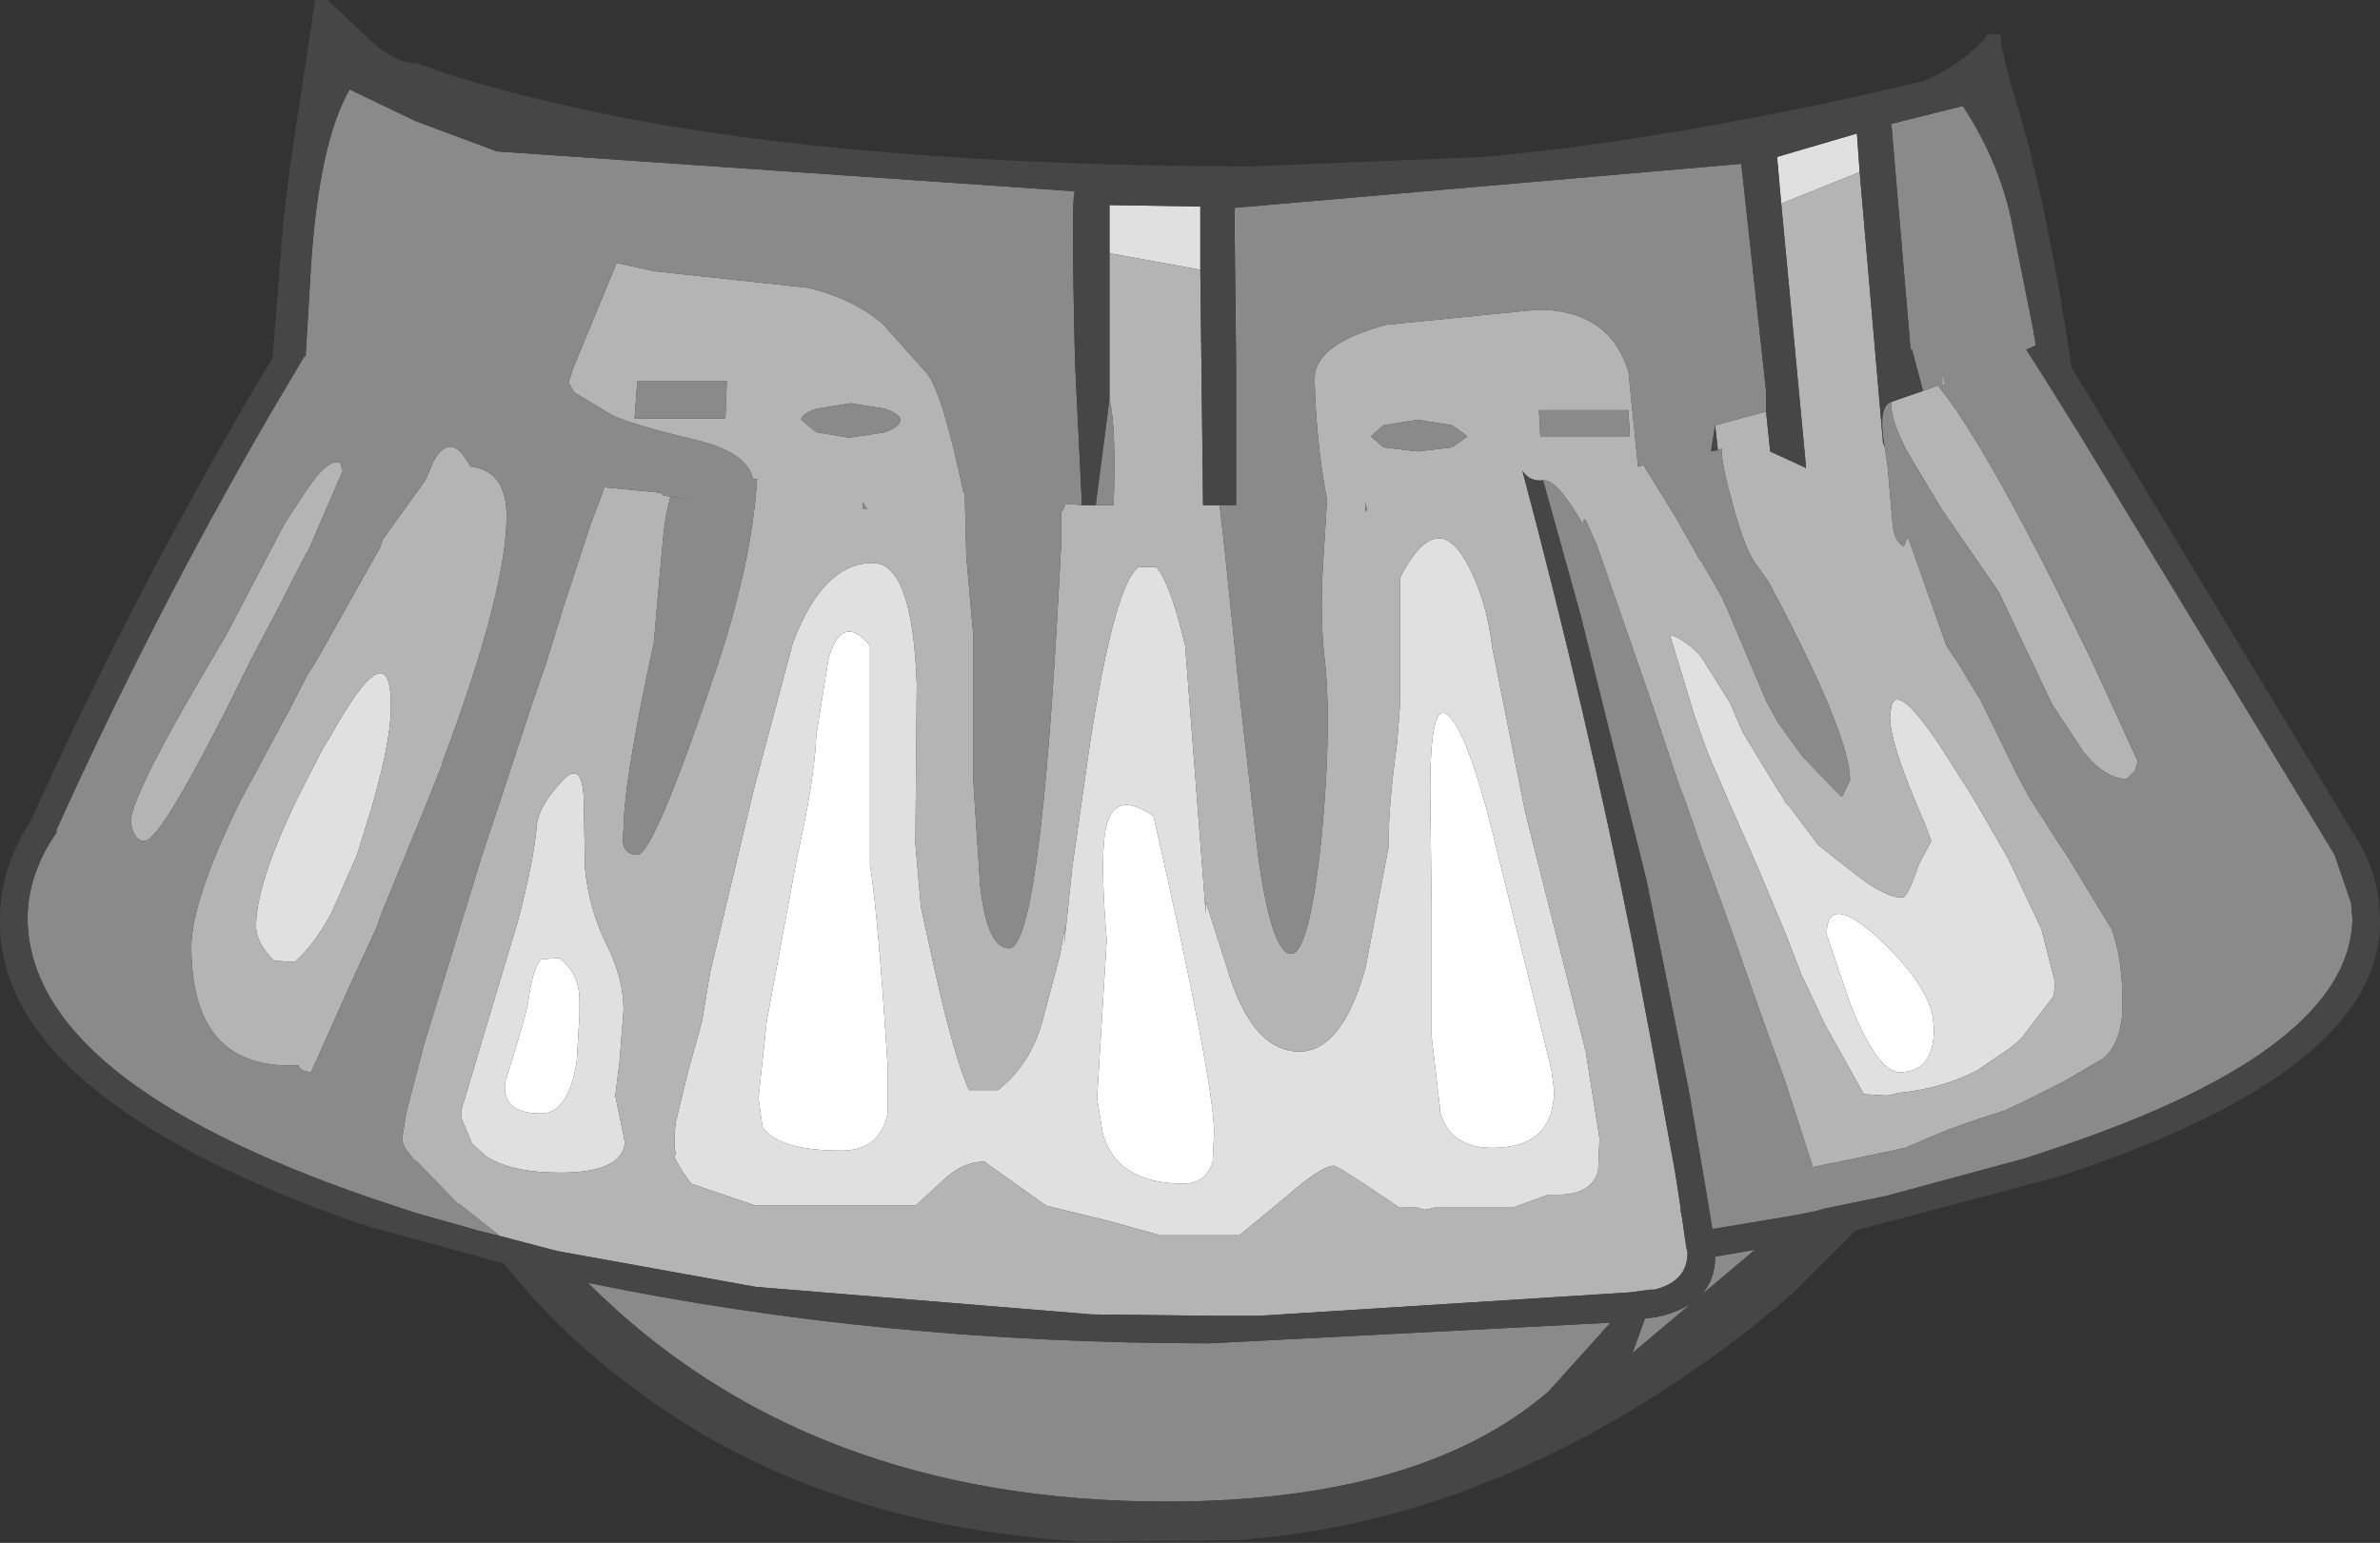 <?xml version="1.0" encoding="UTF-8" standalone="no"?>
<svg xmlns:ffdec="https://www.free-decompiler.com/flash" xmlns:xlink="http://www.w3.org/1999/xlink" ffdec:objectType="shape" height="56.05px" width="86.45px" xmlns="http://www.w3.org/2000/svg">
  <rect width="100%" height="100%" fill="#333333" stroke="none"/>
  <g transform="matrix(1.0, 0.0, 0.0, 1.0, 38.25, 17.35)">
    <path d="M32.0 20.0 Q32.0 21.6 30.75 21.6 L30.7 21.6 Q29.9 21.5 28.95 19.1 L28.1 16.6 Q28.1 15.05 29.95 16.7 L30.05 16.8 Q31.7 18.35 31.95 19.55 L32.0 20.0 M18.2 22.25 Q18.2 24.35 15.95 24.35 14.4 24.35 14.05 23.0 L14.05 22.85 13.75 20.3 13.75 15.55 13.7 11.35 Q13.7 7.7 14.5 8.8 15.25 9.8 16.2 13.85 L17.25 18.05 18.1 21.5 18.2 22.25 M5.85 23.8 L5.8 24.85 Q5.55 25.65 4.75 25.65 2.3 25.65 1.8 23.8 L1.6 22.55 1.95 16.8 Q1.75 14.4 1.85 13.25 2.0 11.15 3.65 12.3 5.85 21.95 5.85 23.8 M-6.65 6.1 L-6.65 14.05 Q-6.35 15.9 -6.0 21.5 L-6.0 22.2 -6.0 23.05 Q-6.25 24.45 -7.7 24.45 -9.95 24.45 -10.55 23.6 L-10.7 22.55 -10.4 19.75 -9.3 13.8 Q-8.65 10.9 -8.6 9.35 L-8.15 6.55 Q-7.65 4.9 -6.65 6.1 M-17.2 19.0 L-17.2 19.5 -17.3 21.2 Q-17.6 23.1 -18.6 23.1 -20.05 23.1 -19.9 21.95 -19.1 19.45 -19.05 18.95 -18.9 17.85 -18.6 17.5 L-17.95 17.45 Q-17.2 18.0 -17.2 19.0" fill="#ffffff" fill-rule="evenodd" stroke="none"/>
    <path d="M2.05 -8.15 L2.05 -9.9 5.35 -9.85 5.35 -7.55 2.05 -8.15 M26.45 -9.95 L26.3 -11.65 29.2 -12.5 29.3 -11.1 26.45 -9.95 M30.3 22.45 L29.45 22.4 28.0 19.8 27.7 19.15 27.3 18.3 27.2 18.1 26.6 16.55 25.55 14.05 24.6 11.9 23.8 10.05 23.6 9.5 23.3 8.65 22.4 5.7 Q22.9 5.85 23.45 6.4 L23.6 6.6 24.6 8.2 25.05 9.25 26.3 11.3 26.5 11.6 26.6 11.8 26.75 11.95 27.8 13.35 29.2 14.45 Q30.1 15.15 30.7 15.25 L30.85 15.25 Q31.05 15.25 31.45 14.05 L31.9 13.2 31.7 12.65 Q30.4 9.7 30.4 8.7 L30.45 8.3 Q30.7 7.4 32.35 9.95 L33.4 11.6 34.7 13.85 35.9 16.4 36.4 18.35 36.35 18.8 36.3 18.9 35.15 20.4 34.8 20.7 33.55 21.55 Q32.25 22.2 30.75 22.35 L30.3 22.45 M32.0 20.0 L31.95 19.55 Q31.7 18.35 30.05 16.8 L29.95 16.7 Q28.1 15.05 28.1 16.6 L28.95 19.1 Q29.9 21.5 30.7 21.6 L30.75 21.6 Q32.0 21.6 32.0 20.0 M-6.55 3.1 Q-5.1 3.1 -4.95 7.5 L-5.0 13.3 -4.8 15.6 -4.35 17.65 Q-3.6 21.05 -3.05 22.25 L-2.0 22.25 Q-0.85 21.35 -0.4 19.8 L0.25 17.35 0.45 16.25 0.4 17.0 0.7 14.15 1.35 9.6 Q1.9 6.05 2.45 4.45 2.75 3.55 3.1 3.25 L3.75 3.25 Q4.25 3.8 4.8 6.1 L5.55 15.85 5.55 15.4 6.3 17.75 Q7.2 20.85 8.95 20.85 10.5 20.85 11.35 17.8 L12.2 13.35 Q12.15 12.2 12.5 9.6 L12.6 8.3 12.6 3.65 Q13.9 1.1 15.0 3.05 15.75 4.4 15.95 6.15 L17.15 12.15 19.35 20.85 19.85 24.0 19.8 25.2 Q19.55 26.05 18.35 26.05 L18.0 26.05 16.75 26.5 13.95 26.5 13.5 26.6 13.15 26.5 12.55 26.5 Q10.35 25.0 10.2 25.0 9.75 25.0 8.5 26.1 L6.8 27.5 3.8 27.5 2.0 27.0 -0.25 26.45 -2.5 24.85 Q-3.2 24.85 -3.85 25.4 L-5.0 26.45 -10.8 26.45 -13.15 25.65 -13.5 25.15 -13.75 24.7 -13.7 24.5 -13.75 24.4 -13.75 23.85 -13.7 23.4 -13.25 21.55 -12.75 19.75 -12.45 17.95 -10.85 11.25 -9.45 6.0 Q-8.35 3.1 -6.55 3.1 M18.2 22.25 L18.1 21.5 17.25 18.05 16.2 13.85 Q15.25 9.8 14.5 8.8 13.7 7.7 13.7 11.35 L13.75 15.55 13.75 20.3 14.05 22.85 14.05 23.0 Q14.4 24.35 15.95 24.35 18.2 24.35 18.2 22.25 M5.85 23.8 Q5.85 21.95 3.65 12.3 2.0 11.15 1.85 13.25 1.75 14.4 1.95 16.8 L1.6 22.55 1.8 23.8 Q2.3 25.65 4.75 25.65 5.55 25.65 5.8 24.85 L5.85 23.8 M-6.65 6.1 Q-7.65 4.9 -8.15 6.55 L-8.6 9.35 Q-8.65 10.9 -9.3 13.8 L-10.4 19.75 -10.7 22.55 -10.55 23.6 Q-9.95 24.45 -7.7 24.45 -6.25 24.45 -6.0 23.05 L-6.0 22.2 -6.0 21.5 Q-6.35 15.9 -6.65 14.05 L-6.65 6.1 M-15.6 19.35 L-15.75 21.25 -15.9 22.45 -15.55 24.15 Q-15.65 25.25 -17.9 25.25 -19.7 25.25 -20.6 24.65 L-21.1 24.2 -21.5 23.25 -21.5 23.0 -20.2 18.65 -19.45 16.15 Q-18.85 13.9 -18.75 12.6 -18.65 11.9 -17.9 11.1 -17.15 10.2 -17.05 11.55 L-17.0 14.2 Q-16.85 15.7 -16.2 17.0 -15.6 18.2 -15.6 19.35 M-17.2 19.0 Q-17.2 18.0 -17.95 17.45 L-18.6 17.5 Q-18.9 17.85 -19.05 18.95 -19.1 19.45 -19.9 21.95 -20.05 23.1 -18.6 23.1 -17.6 23.1 -17.3 21.2 L-17.2 19.5 -17.2 19.0 M-24.05 8.3 Q-24.05 9.8 -25.0 12.8 L-25.3 13.75 -26.2 15.8 Q-26.85 17.0 -27.55 17.6 L-28.3 17.55 Q-28.95 16.9 -28.95 16.3 -28.95 14.7 -27.35 11.45 L-26.5 9.8 -26.25 9.4 Q-24.05 5.45 -24.05 8.3" fill="#e0e0e0" fill-rule="evenodd" stroke="none"/>
    <path d="M5.35 -7.55 L5.45 1.0 6.05 1.0 6.2 2.3 6.3 3.25 6.8 8.1 7.45 13.75 Q7.95 17.3 8.65 17.3 9.3 17.3 9.75 13.1 10.15 8.9 9.85 6.45 9.7 5.1 9.8 3.25 L9.95 0.85 9.95 0.8 Q9.55 -1.3 9.5 -3.6 9.5 -4.85 12.1 -5.55 L17.6 -6.1 Q20.2 -6.1 20.9 -3.85 L21.25 -0.4 21.45 -0.45 22.1 0.6 22.65 1.5 23.5 3.0 23.55 3.05 24.3 4.35 24.5 4.8 25.9 8.1 26.3 8.85 27.2 10.1 28.35 11.3 28.65 11.6 28.95 11.0 Q28.95 9.35 26.05 3.9 L26.0 3.8 25.5 3.1 Q25.15 2.6 24.75 1.2 L24.55 0.45 Q24.25 -0.7 24.3 -1.05 L24.15 -1.0 24.05 -1.9 25.9 -2.4 26.05 -0.95 27.35 -0.35 27.35 -0.4 26.45 -9.95 29.3 -11.1 30.15 -1.25 30.2 -1.15 30.3 -0.55 30.5 1.7 Q30.55 2.3 30.9 2.5 L31.05 2.15 32.45 6.1 32.85 6.7 33.7 8.1 35.0 10.75 35.45 11.6 36.7 13.55 36.75 13.6 38.45 16.4 Q38.85 17.45 38.85 19.1 38.85 20.5 38.15 21.1 L36.7 21.95 35.2 22.7 34.55 23.0 Q32.95 23.5 32.0 23.9 L30.95 24.35 28.35 24.9 28.3 24.9 27.6 25.05 26.55 21.8 25.8 19.75 25.75 19.6 24.5 16.05 23.5 13.3 23.0 11.85 22.75 11.2 21.75 8.2 19.75 2.45 19.35 1.55 Q19.25 1.45 19.25 1.7 18.3 0.05 17.8 0.1 17.3 0.15 17.05 -0.25 19.35 8.4 21.05 16.9 L21.75 20.6 22.6 25.25 22.8 26.55 22.8 26.65 22.85 26.9 23.0 27.95 23.05 28.15 Q23.05 29.2 21.85 29.5 L21.7 29.5 20.95 29.6 7.5 30.45 5.7 30.45 1.4 30.4 -10.8 29.4 -18.0 28.1 -20.1 27.55 -21.55 26.4 -21.65 26.35 -23.15 24.8 -23.2 24.8 -23.55 24.35 -23.65 24.05 -23.6 23.75 -23.5 23.1 -22.85 20.6 -20.75 13.75 -20.1 11.8 -18.95 8.3 -18.4 6.7 -17.8 4.75 -16.8 1.7 -16.4 0.65 -16.3 0.35 -14.25 0.55 -14.15 0.65 -12.95 0.85 -13.9 0.7 -14.05 1.35 -14.1 1.65 -14.15 2.05 -14.3 3.7 -14.5 6.0 Q-15.6 11.05 -15.6 12.8 -15.75 13.7 -15.1 13.7 -14.5 13.7 -12.25 7.0 -10.95 3.15 -10.75 0.05 L-10.9 0.05 Q-11.1 -0.9 -12.9 -1.35 -15.65 -2.0 -16.15 -2.35 L-17.4 -3.1 -17.6 -3.45 -17.75 -3.0 -17.4 -4.05 -15.85 -7.8 -14.5 -7.5 -8.95 -6.9 Q-7.35 -6.55 -6.2 -5.6 L-4.55 -3.75 Q-4.0 -3.0 -3.25 0.55 L-3.2 0.55 -3.2 0.85 -3.15 2.85 -2.9 5.7 -2.9 10.95 -2.65 14.8 Q-2.4 17.1 -1.6 17.1 -0.45 17.1 0.25 3.25 L0.3 2.3 0.3 1.55 0.3 1.3 0.2 1.4 0.4 1.1 0.45 0.95 1.05 1.0 1.55 1.0 2.2 1.0 Q2.3 -1.85 2.05 -2.85 L2.05 -8.15 5.35 -7.55 M30.45 -2.75 L31.6 -3.15 32.15 -3.35 32.25 -3.2 32.45 -2.95 Q33.9 -1.0 36.45 4.05 L37.75 6.7 39.4 10.3 39.3 10.65 39.0 10.95 Q38.25 10.95 37.45 10.0 L36.3 8.25 36.2 8.05 34.35 4.15 33.0 2.2 32.25 1.1 31.65 0.1 31.05 -0.9 Q30.45 -2.05 30.45 -2.6 L30.45 -2.75 M13.25 -0.95 L14.5 -1.1 15.05 -1.5 14.5 -1.9 13.25 -2.1 12.0 -1.9 11.55 -1.5 12.0 -1.1 13.25 -0.95 M17.65 -2.45 L17.7 -1.5 20.95 -1.5 20.9 -2.45 17.65 -2.45 M32.3 -3.35 L32.3 -3.85 32.4 -3.4 32.3 -3.35 M30.3 22.45 L30.75 22.35 Q32.25 22.2 33.55 21.55 L34.8 20.7 35.15 20.4 36.3 18.9 36.35 18.8 36.4 18.35 35.9 16.4 34.7 13.85 33.4 11.6 32.35 9.95 Q30.7 7.4 30.45 8.3 L30.4 8.7 Q30.4 9.7 31.7 12.65 L31.9 13.2 31.45 14.05 Q31.05 15.25 30.85 15.25 L30.7 15.25 Q30.1 15.15 29.2 14.45 L27.8 13.35 26.75 11.95 26.6 11.8 26.5 11.6 26.3 11.3 25.05 9.25 24.6 8.2 23.6 6.6 23.45 6.4 Q22.9 5.85 22.4 5.7 L23.3 8.65 23.6 9.5 23.8 10.05 24.6 11.9 25.55 14.05 26.6 16.55 27.2 18.1 27.3 18.3 27.7 19.15 28.0 19.8 29.45 22.4 30.3 22.45 M-6.55 3.1 Q-8.35 3.1 -9.45 6.0 L-10.85 11.25 -12.45 17.95 -12.75 19.75 -13.25 21.55 -13.7 23.4 -13.75 23.85 -13.75 24.4 -13.7 24.5 -13.75 24.7 -13.5 25.15 -13.15 25.65 -10.8 26.45 -5.0 26.45 -3.85 25.4 Q-3.2 24.85 -2.5 24.85 L-0.25 26.45 2.0 27.0 3.8 27.5 6.8 27.5 8.5 26.1 Q9.75 25.0 10.2 25.0 10.35 25.0 12.55 26.5 L13.15 26.5 13.5 26.6 13.95 26.5 16.75 26.5 18.0 26.05 18.35 26.05 Q19.55 26.05 19.8 25.2 L19.85 24.0 19.35 20.85 17.15 12.15 15.95 6.15 Q15.75 4.4 15.0 3.05 13.9 1.1 12.6 3.65 L12.6 8.3 12.5 9.6 Q12.15 12.2 12.2 13.35 L11.35 17.8 Q10.5 20.85 8.95 20.85 7.2 20.85 6.3 17.75 L5.55 15.4 5.55 15.85 4.8 6.1 Q4.25 3.8 3.75 3.25 L3.1 3.25 Q2.75 3.55 2.45 4.45 1.9 6.05 1.35 9.6 L0.7 14.15 0.4 17.0 0.45 16.25 0.25 17.35 -0.4 19.8 Q-0.85 21.35 -2.0 22.25 L-3.05 22.25 Q-3.6 21.05 -4.35 17.65 L-4.8 15.6 -5.0 13.3 -4.95 7.5 Q-5.1 3.1 -6.55 3.1 M11.4 1.15 L11.35 0.9 11.35 1.25 11.4 1.15 M-25.9 -0.55 L-25.8 -0.25 -27.05 2.65 -27.15 2.8 -28.2 4.85 -29.1 6.55 Q-32.35 13.2 -33.0 13.2 -33.4 13.2 -33.5 12.5 -33.5 11.5 -30.05 5.75 L-28.35 2.5 -27.9 1.65 -27.15 0.5 Q-26.35 -0.7 -25.9 -0.55 M-22.5 -0.6 Q-22.0 -1.5 -21.45 -0.85 L-21.15 -0.4 Q-19.85 -0.25 -19.85 1.4 -19.85 4.15 -22.2 10.4 L-22.2 10.45 -22.9 12.2 -24.4 15.85 -24.55 16.3 -25.45 18.25 -26.95 21.6 Q-27.4 21.55 -27.4 21.35 -31.3 21.55 -31.3 17.05 -31.3 15.4 -29.55 11.8 L-27.8 8.55 -27.1 7.2 -26.7 6.55 -24.45 2.55 -24.35 2.25 -22.8 0.1 -22.5 -0.6 M-11.85 -3.5 L-15.1 -3.5 -15.2 -2.15 -11.9 -2.15 -11.85 -3.5 M-7.35 -2.7 L-8.6 -2.5 Q-9.15 -2.3 -9.15 -2.1 L-8.6 -1.65 -7.4 -1.45 -6.1 -1.65 Q-5.55 -1.85 -5.55 -2.1 -5.55 -2.3 -6.1 -2.5 L-7.35 -2.7 M-6.9 1.15 L-6.75 1.15 -6.9 0.9 -6.9 1.15 M-15.6 19.35 Q-15.6 18.2 -16.2 17.0 -16.85 15.7 -17.0 14.2 L-17.05 11.55 Q-17.15 10.2 -17.9 11.1 -18.65 11.9 -18.75 12.6 -18.85 13.9 -19.45 16.15 L-20.2 18.65 -21.5 23.0 -21.5 23.25 -21.1 24.2 -20.6 24.65 Q-19.7 25.25 -17.9 25.25 -15.65 25.25 -15.55 24.15 L-15.9 22.45 -15.75 21.25 -15.6 19.35 M-24.05 8.3 Q-24.05 5.45 -26.25 9.4 L-26.5 9.8 -27.35 11.45 Q-28.95 14.7 -28.95 16.3 -28.95 16.9 -28.3 17.55 L-27.55 17.6 Q-26.85 17.0 -26.2 15.8 L-25.3 13.75 -25.0 12.8 Q-24.05 9.8 -24.05 8.3 M0.2 1.4 L-0.1 1.5 0.2 1.4" fill="#b4b4b4" fill-rule="evenodd" stroke="none"/>
    <path d="M6.05 1.0 L6.65 1.0 6.65 0.85 6.65 -3.6 6.65 -3.7 6.65 -3.75 6.65 -3.85 6.65 -3.95 6.65 -4.05 6.65 -4.15 6.6 -8.6 6.6 -9.8 25.0 -11.4 25.9 -3.15 25.9 -2.4 24.05 -1.9 23.9 -0.95 24.15 -1.0 24.3 -1.05 Q24.25 -0.7 24.55 0.45 L24.75 1.2 Q25.15 2.6 25.5 3.1 L26.0 3.8 26.05 3.9 Q28.95 9.35 28.95 11.0 L28.65 11.6 28.35 11.3 27.2 10.1 26.3 8.85 25.9 8.1 24.5 4.8 24.3 4.35 23.55 3.05 23.5 3.0 22.65 1.5 22.1 0.6 21.45 -0.45 21.25 -0.4 20.9 -3.85 Q20.2 -6.1 17.6 -6.1 L12.1 -5.55 Q9.5 -4.85 9.5 -3.6 9.55 -1.3 9.95 0.8 L9.95 0.85 9.8 3.25 Q9.7 5.1 9.85 6.45 10.15 8.9 9.75 13.1 9.3 17.3 8.65 17.3 7.95 17.3 7.45 13.75 L6.8 8.1 6.3 3.25 6.2 2.3 6.05 1.0 M30.2 -1.15 Q29.95 -2.6 30.45 -2.75 L30.45 -2.6 Q30.45 -2.05 31.05 -0.9 L31.65 0.1 32.25 1.1 33.0 2.2 34.35 4.15 36.2 8.05 36.3 8.25 37.45 10.0 Q38.25 10.95 39.0 10.95 L39.3 10.65 39.4 10.3 37.75 6.7 36.45 4.05 Q33.9 -1.0 32.45 -2.95 L32.25 -3.2 32.15 -3.35 31.6 -3.15 31.2 -4.65 31.15 -4.65 30.45 -12.85 33.05 -13.5 Q34.35 -11.5 34.8 -9.4 L35.6 -5.4 35.7 -4.8 35.35 -4.65 35.8 -3.95 37.3 -1.55 46.55 13.7 47.15 15.45 47.2 16.05 Q47.1 20.75 36.6 24.3 L35.25 24.75 35.05 24.8 30.25 26.1 28.05 26.55 27.7 26.65 27.45 26.7 26.65 26.85 23.95 27.3 23.65 25.5 23.35 23.75 23.1 22.3 22.2 17.8 21.55 14.6 19.15 4.95 17.8 0.1 Q18.3 0.05 19.25 1.7 19.25 1.45 19.35 1.55 L19.75 2.45 21.75 8.2 22.75 11.2 23.0 11.85 23.5 13.3 24.5 16.05 25.75 19.6 25.8 19.75 26.55 21.8 27.6 25.05 28.3 24.9 28.35 24.9 30.95 24.35 32.0 23.9 Q32.95 23.5 34.55 23.0 L35.2 22.7 36.7 21.95 38.15 21.1 Q38.85 20.5 38.85 19.1 38.85 17.45 38.45 16.4 L36.75 13.6 36.7 13.55 35.45 11.6 35.0 10.75 33.7 8.1 32.85 6.7 32.45 6.1 31.05 2.15 30.9 2.5 Q30.55 2.3 30.5 1.7 L30.3 -0.55 30.2 -1.15 M-20.1 27.55 L-20.9 27.35 -23.2 26.7 -24.85 26.15 Q-37.15 21.9 -37.25 16.05 -37.25 14.4 -36.2 12.9 L-36.2 12.8 Q-32.7 5.05 -28.5 -2.2 L-27.2 -4.4 -27.15 -4.4 -26.95 -7.75 Q-26.65 -12.2 -25.55 -14.1 L-23.15 -12.95 -20.2 -11.85 0.8 -10.4 Q0.65 -10.4 0.8 -4.15 L1.05 1.0 0.45 0.95 0.4 1.1 0.2 1.4 0.3 1.3 0.3 1.55 0.3 2.3 0.25 3.25 Q-0.45 17.1 -1.6 17.1 -2.4 17.1 -2.65 14.8 L-2.9 10.95 -2.9 5.7 -3.15 2.85 -3.2 0.85 -3.2 0.55 -3.25 0.55 Q-4.0 -3.0 -4.55 -3.75 L-6.2 -5.6 Q-7.35 -6.55 -8.95 -6.9 L-14.5 -7.5 -15.85 -7.8 -17.4 -4.05 -17.75 -3.0 -17.6 -3.45 -17.4 -3.1 -16.15 -2.35 Q-15.65 -2.0 -12.9 -1.35 -11.1 -0.9 -10.9 0.05 L-10.75 0.05 Q-10.95 3.15 -12.25 7.0 -14.5 13.7 -15.1 13.7 -15.75 13.7 -15.6 12.8 -15.6 11.05 -14.5 6.0 L-14.3 3.7 -14.15 2.05 -14.1 1.65 -14.05 1.35 -13.9 0.7 -12.95 0.85 -14.15 0.65 -14.25 0.55 -16.3 0.35 -16.4 0.65 -16.8 1.7 -17.8 4.75 -18.4 6.7 -18.95 8.3 -20.1 11.8 -20.75 13.75 -22.85 20.6 -23.5 23.1 -23.6 23.75 -23.65 24.05 -23.55 24.35 -23.2 24.8 -23.15 24.8 -21.65 26.35 -21.55 26.4 -20.1 27.55 M1.55 1.0 L2.05 -2.85 Q2.3 -1.85 2.2 1.0 L1.55 1.0 M13.25 -0.95 L12.0 -1.1 11.55 -1.5 12.0 -1.9 13.25 -2.1 14.5 -1.9 15.05 -1.5 14.5 -1.1 13.25 -0.95 M17.65 -2.45 L20.9 -2.45 20.95 -1.5 17.7 -1.5 17.65 -2.45 M32.3 -3.35 L32.4 -3.4 32.3 -3.85 32.3 -3.35 M11.4 1.15 L11.35 1.25 11.35 0.9 11.4 1.15 M-16.9 29.25 Q-6.25 31.45 5.7 31.45 L20.25 30.7 18.0 33.2 Q13.35 37.2 4.1 37.2 -8.95 37.2 -16.9 29.25 M21.5 30.55 L21.9 30.5 Q24.05 30.05 24.05 28.3 L25.5 28.05 21.05 31.8 21.5 30.55 M-7.35 -2.7 L-6.1 -2.5 Q-5.55 -2.3 -5.55 -2.1 -5.55 -1.85 -6.1 -1.65 L-7.4 -1.45 -8.6 -1.65 -9.15 -2.1 Q-9.15 -2.3 -8.6 -2.5 L-7.35 -2.7 M-11.85 -3.5 L-11.9 -2.15 -15.2 -2.15 -15.1 -3.5 -11.85 -3.5 M-22.5 -0.6 L-22.8 0.1 -24.35 2.25 -24.45 2.55 -26.7 6.55 -27.1 7.2 -27.8 8.55 -29.55 11.8 Q-31.3 15.4 -31.3 17.05 -31.3 21.55 -27.4 21.35 -27.4 21.55 -26.95 21.6 L-25.45 18.25 -24.55 16.3 -24.4 15.85 -22.9 12.2 -22.2 10.45 -22.2 10.4 Q-19.85 4.15 -19.85 1.4 -19.85 -0.25 -21.15 -0.4 L-21.45 -0.85 Q-22.0 -1.5 -22.5 -0.6 M-25.9 -0.55 Q-26.35 -0.7 -27.15 0.5 L-27.9 1.65 -28.35 2.5 -30.05 5.75 Q-33.5 11.5 -33.5 12.5 -33.4 13.2 -33.0 13.2 -32.35 13.2 -29.1 6.55 L-28.2 4.85 -27.15 2.8 -27.05 2.65 -25.8 -0.25 -25.9 -0.55 M-6.9 1.15 L-6.9 0.9 -6.75 1.15 -6.9 1.15 M0.2 1.4 L-0.1 1.5 0.2 1.4" fill="#8a8a8a" fill-rule="evenodd" stroke="none"/>
    <path d="M5.35 -7.55 L5.35 -9.85 2.05 -9.9 2.05 -8.15 2.05 -2.85 1.55 1.0 1.05 1.0 0.8 -4.15 Q0.65 -10.4 0.8 -10.4 L-20.2 -11.85 -23.15 -12.95 -25.55 -14.1 Q-26.65 -12.2 -26.95 -7.75 L-27.15 -4.4 -27.2 -4.4 -28.5 -2.2 Q-32.7 5.05 -36.2 12.8 L-36.2 12.9 Q-37.25 14.4 -37.25 16.05 -37.15 21.9 -24.85 26.15 L-23.2 26.7 -20.9 27.35 -20.1 27.55 -18.0 28.1 -10.8 29.4 1.4 30.4 5.7 30.45 7.5 30.45 20.95 29.6 21.7 29.5 21.85 29.5 Q23.05 29.2 23.05 28.15 L23.0 27.95 22.85 26.9 22.8 26.65 22.8 26.55 22.6 25.25 21.75 20.6 21.05 16.9 Q19.35 8.4 17.05 -0.25 17.3 0.15 17.8 0.1 L19.15 4.95 21.55 14.6 22.2 17.8 23.1 22.3 23.35 23.75 23.65 25.5 23.95 27.3 26.65 26.85 27.45 26.7 27.7 26.65 28.05 26.55 30.25 26.1 35.05 24.8 35.25 24.75 36.6 24.3 Q47.1 20.75 47.2 16.05 L47.15 15.45 46.55 13.7 37.3 -1.55 35.8 -3.95 35.35 -4.65 35.7 -4.8 35.6 -5.4 34.8 -9.4 Q34.35 -11.5 33.05 -13.5 L30.45 -12.85 31.15 -4.65 31.2 -4.65 31.6 -3.15 30.45 -2.75 Q29.95 -2.6 30.2 -1.15 L30.15 -1.25 29.3 -11.1 29.2 -12.5 26.3 -11.65 26.45 -9.95 27.35 -0.4 27.35 -0.35 26.05 -0.95 25.9 -2.4 25.9 -3.15 25.0 -11.4 6.6 -9.8 6.6 -8.6 6.65 -4.15 6.65 -4.05 6.65 -3.95 6.65 -3.85 6.65 -3.75 6.65 -3.7 6.65 -3.6 6.65 0.85 6.65 1.0 6.05 1.0 5.45 1.0 5.35 -7.55 M-28.35 -4.35 L-27.95 -9.35 -27.8 -10.6 -27.8 -10.65 -27.6 -12.1 -26.8 -17.35 -26.35 -17.35 -24.7 -15.8 Q-23.85 -15.05 -23.1 -15.05 -20.75 -14.15 -16.25 -13.2 -7.15 -11.35 7.1 -11.3 L15.65 -11.65 Q21.35 -12.15 29.0 -13.8 L31.6 -14.4 Q32.85 -14.9 33.8 -15.9 L33.95 -16.1 34.4 -16.1 34.45 -15.8 34.4 -15.85 34.8 -14.25 Q36.05 -10.4 37.0 -4.0 L47.4 13.2 Q48.0 14.2 48.15 15.3 L48.2 16.05 Q48.3 21.55 36.5 25.4 L29.15 27.35 26.85 29.65 25.6 30.7 Q16.4 37.95 6.6 38.6 L0.95 38.65 Q-8.35 38.05 -14.8 33.4 L-15.05 33.2 Q-17.8 31.25 -19.95 28.55 L-24.7 27.25 -24.85 27.2 -25.0 27.15 -25.2 27.1 Q-38.35 22.5 -38.25 16.05 -38.25 14.1 -37.05 12.35 L-37.1 12.4 Q-33.15 3.65 -28.35 -4.35 M24.15 -1.0 L23.9 -0.95 24.05 -1.9 24.15 -1.0 M-16.9 29.25 Q-8.95 37.2 4.1 37.2 13.35 37.2 18.0 33.2 L20.25 30.7 5.7 31.45 Q-6.25 31.45 -16.9 29.25 M21.5 30.55 L21.05 31.8 25.5 28.05 24.05 28.3 Q24.05 30.05 21.9 30.5 L21.5 30.55" fill="#464646" fill-rule="evenodd" stroke="none"/>
  </g>
</svg>
